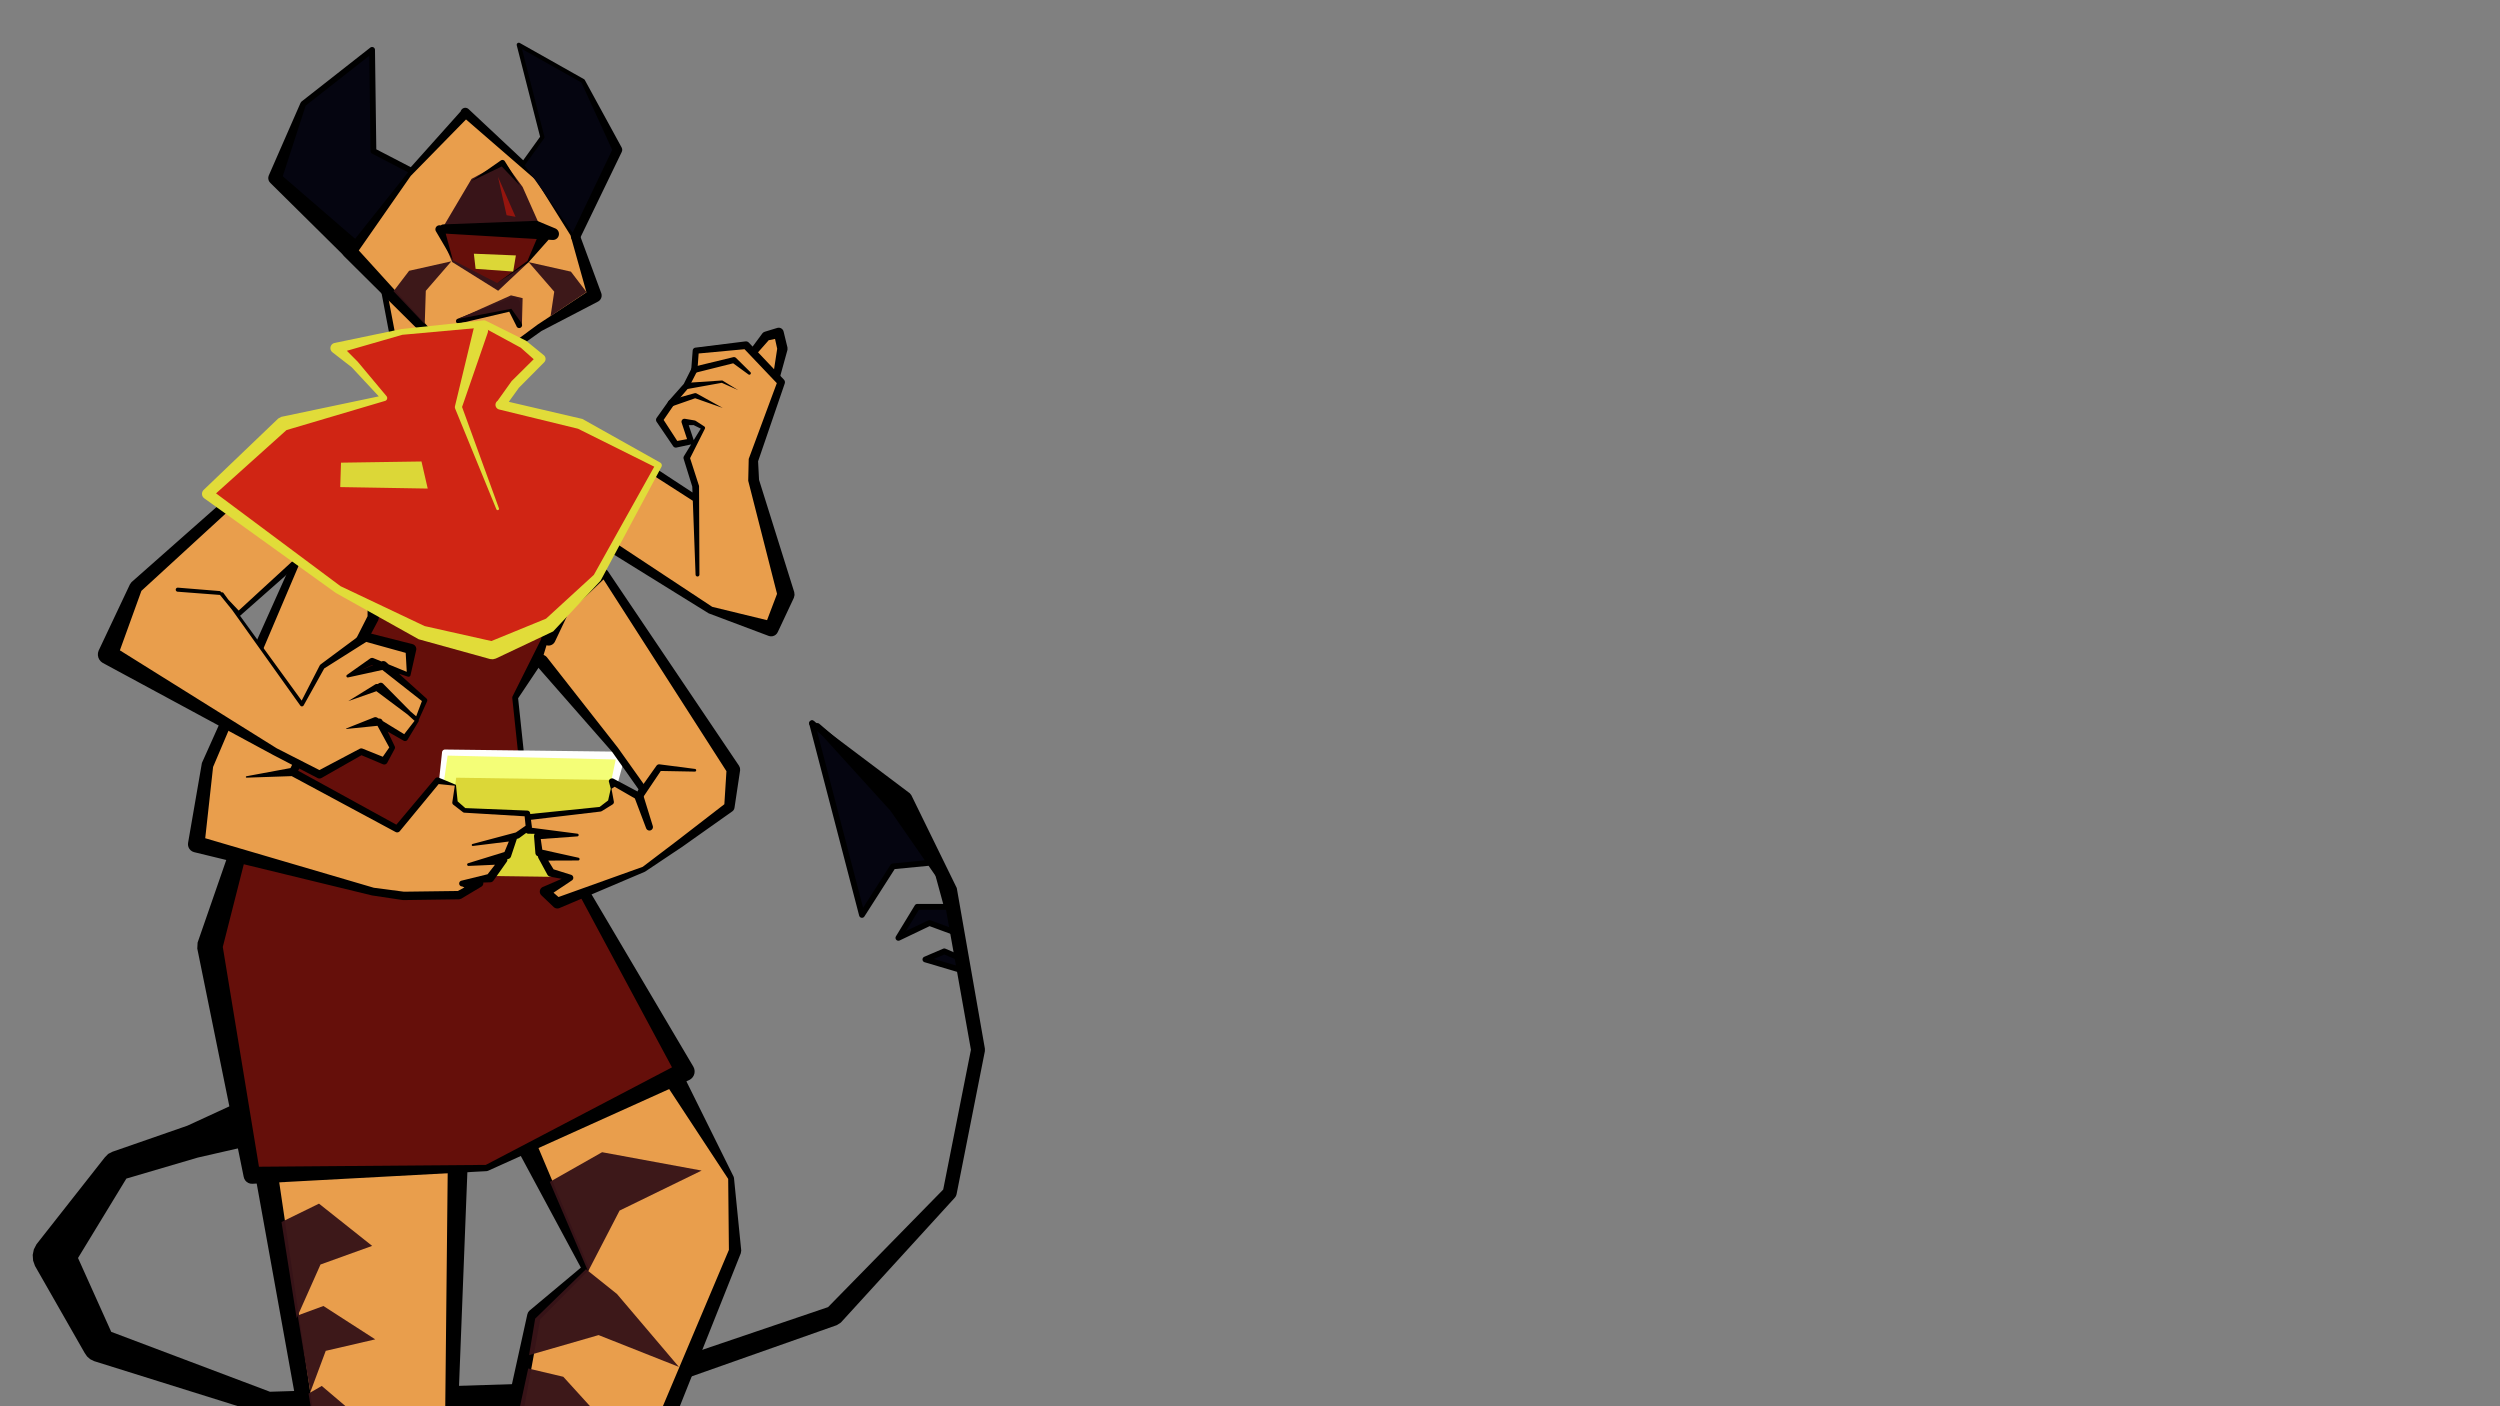 <?xml version="1.0" encoding="UTF-8"?>
<!-- Generator: Blender, SVG Export for Grease Pencil - v2.0 -->
<!DOCTYPE svg PUBLIC "-//W3C//DTD SVG 1.1//EN" "http://www.w3.org/Graphics/SVG/1.1/DTD/svg11.dtd">
<svg version="1.0" x="0px" y="0px" xmlns="http://www.w3.org/2000/svg" width="1652.773px" height="929.685px" viewBox="0 0 1652.773 929.685">
	<rect x="0" y="0" width="1652.773" height="929.685" fill="#808080" stroke="none"/>
	<g id="blender_frame_1">
		<g id="blender_object_Stroke">
			<!--Layer: Fills-->
			<g id="Fills" />
			<!--Layer: backstuff-->
			<g id="backstuff">
				<polyline points="536.842,478.168 569.853,604.857 590.373,572.739 618.031,570.062 626.06,599.504 606.432,599.504 593.942,620.024 614.462,610.21 631.413,616.456 636.766,634.299 624.276,628.946 611.785,634.299 635.874,641.436 626.952,587.906 593.942,531.699 540.411,479.953" fill="#050510" stroke="none" fill-opacity="1" />
				<path d="M538.693,477.686L538.564,477.334L538.368,477.014L538.113,476.739L537.81,476.518L537.47,476.361L537.105,476.274L536.73,476.259L536.36,476.317L536.008,476.447L535.688,476.643L535.413,476.897L535.192,477.2L535.035,477.541L534.947,477.906L534.933,478.28L534.991,478.651L568.002,605.34L568.144,605.716L568.361,606.055L568.645,606.34L568.982,606.56L569.357,606.705L569.754,606.768L570.156,606.746L570.545,606.641L570.902,606.457L571.214,606.202L571.465,605.887L591.484,574.553L616.609,572.122L623.556,597.591L606.432,597.591L605.948,597.654L605.495,597.837L605.103,598.128L604.798,598.51L592.308,619.03L592.134,619.399L592.042,619.796L592.037,620.204L592.119,620.604L592.283,620.977L592.523,621.307L592.827,621.579L593.182,621.78L593.571,621.901L593.978,621.937L594.382,621.886L594.767,621.75L614.558,612.285L629.855,617.92L633.758,630.929L625.029,627.188L624.533,627.051L624.018,627.051L623.522,627.188L611.032,632.541L610.691,632.73L610.396,632.984L610.158,633.293L609.988,633.644L609.893,634.021L609.876,634.411L609.938,634.795L610.077,635.159L610.286,635.488L610.559,635.767L610.881,635.985L611.242,636.133L635.331,643.271L635.753,643.346L636.182,643.324L636.595,643.208L636.972,643.003L637.294,642.718L637.544,642.37L637.71,641.974L637.784,641.551L637.761,641.122L628.839,587.591L599.74,528.294L541.741,478.577L541.447,478.344L541.113,478.173L540.752,478.071L540.379,478.04L540.006,478.083L539.649,478.198L539.321,478.38L539.036,478.623L538.803,478.917L538.631,479.251L538.529,479.611L538.498,479.985L538.541,480.358L538.656,480.715L538.839,481.042L539.081,481.328L588.608,535.896L625.124,588.57L633.484,638.733L617.409,633.97L624.276,631.027L636.013,636.057L636.388,636.174L636.78,636.212L637.171,636.169L637.545,636.046L637.886,635.85L638.18,635.588L638.414,635.271L638.578,634.913L638.665,634.529L638.672,634.136L638.599,633.749L633.245,615.906L633.07,615.5L632.807,615.145L632.469,614.86L632.074,614.661L615.123,608.415L614.627,608.305L614.12,608.328L613.636,608.485L598.922,615.522L607.507,601.417L626.06,601.417L626.495,601.367L626.908,601.219L627.276,600.981L627.58,600.665L627.805,600.289L627.938,599.871L627.972,599.434L627.906,599.001L619.876,569.559L619.709,569.146L619.452,568.782L619.117,568.488L618.723,568.279L618.292,568.167L617.846,568.158L590.189,570.835L589.631,570.976L589.14,571.276L588.761,571.709L570.599,600.136z" fill="#000000" stroke="none" fill-opacity="1" />
				<path d="M538.024,476.664L537.708,476.463L537.358,476.326L536.989,476.261L536.614,476.269L536.248,476.35L535.905,476.501L535.598,476.716L535.338,476.987L535.136,477.303L535,477.652L534.935,478.021L534.943,478.396L535.024,478.763L535.175,479.106L535.39,479.413L535.661,479.673L596.446,529.507L623.264,589.359L641.888,694.026L623.558,786.433L547.44,864.148L403.386,913.047L178.463,920.095L73.532,880.493L51.578,831.676L83.537,779.17L130.725,765.297L201.919,748.987L208.081,745.462L287.684,662.507L288.737,661.396L289.553,660.101L290.102,658.672L290.36,657.163L290.32,655.633L289.982,654.14L289.359,652.741L288.475,651.491L287.364,650.438L286.069,649.621L284.64,649.073L283.131,648.814L281.601,648.855L280.108,649.193L278.709,649.816L277.459,650.7L186.714,715.262L123.863,744.213L74.355,761.421L71.525,762.869L69.304,765.143L24.105,822.628L22.386,825.963L21.626,829.638L21.881,833.381L23.132,836.919L56.001,894.494L57.585,896.793L59.696,898.62L62.2,899.856L174.793,935.096L405.041,928.364L553.276,876.046L555.897,874.351L631.213,791.829L631.963,790.771L632.391,789.546L651.105,694.971L651.123,693.273L632.535,587.078L602.506,525.727L601.489,524.448z" fill="#000000" stroke="none" fill-opacity="1" />
				<polyline points="403.015,638.76 483.311,778.832 485.988,827.009 428.889,966.188 333.426,967.081 353.053,869.833 386.956,838.607 330.749,720.84 303.984,711.026 296.965,996.699 209.294,977.61 172.834,755.635" fill="#E99E4C" stroke="none" fill-opacity="1" />
				<path d="M413.183,632.932L411.85,631.06L410.178,629.484L408.231,628.265L406.083,627.449L403.818,627.068L401.522,627.136L399.283,627.651L397.187,628.593L395.315,629.925L393.74,631.597L392.52,633.544L391.705,635.692L391.323,637.957L391.392,640.254L391.906,642.493L392.848,644.588L481.413,779.394L481.883,826.317L425.137,960.65L341.114,960.728L357.192,872.164L388.584,840.375L388.976,839.908L389.239,839.358L389.354,838.76L389.315,838.151L389.125,837.572L338.379,717.199L337.197,715.372L335.588,713.908L333.659,712.903L306.51,704.136L305.012,703.759L303.468,703.705L301.948,703.975L300.517,704.557L299.24,705.426L298.173,706.543L297.363,707.859L296.847,709.314L296.647,710.846L293.712,992.559L213.065,974.028L180.569,754.364L180.172,752.88L179.494,751.501L178.559,750.281L177.405,749.267L176.075,748.497L174.62,748.002L173.097,747.8L171.563,747.9L170.078,748.296L168.7,748.975L167.48,749.909L166.466,751.064L165.696,752.394L165.201,753.849L164.999,755.372L165.098,756.906L205.05,978.307L205.335,979.291L205.845,980.179L206.55,980.922L207.411,981.477L208.379,981.813L296.251,999.975L296.984,1000.052L297.715,999.967L298.411,999.724L299.036,999.336L299.562,998.82L299.962,998.202L300.218,997.511L300.317,996.781L311.069,721.441L324.603,727.591L384.024,838.042L349.993,866.51L349.117,867.617L348.625,868.94L327.27,965.838L327.147,967.227L327.334,968.608L327.821,969.914L328.584,971.08L329.586,972.05L330.776,972.774L332.098,973.218L333.484,973.36L428.941,971.761L430.234,971.597L431.453,971.136L432.533,970.405L433.412,969.443L434.045,968.304L489.744,828.55L490.042,826.784L485.235,778.725L484.983,777.873z" fill="#000000" stroke="none" fill-opacity="1" />
				<polyline points="401.231,356.833 340.563,461.217 346.808,520.101 452.978,708.35 321.668,772.183 166.588,777.047 138.672,625.569 182.648,479.061 200.383,355.981" fill="#650F0A" stroke="none" fill-opacity="1" />
				<path d="M409.428,361.597L410.2,359.906L410.627,358.097L410.693,356.24L410.396,354.405L409.746,352.664L408.769,351.083L407.503,349.723L405.995,348.636L404.304,347.864L402.496,347.437L400.638,347.371L398.804,347.668L397.062,348.318L395.481,349.295L394.121,350.561L393.034,352.069L338.909,460.256L338.692,460.818L338.661,461.419L344.906,520.302L345.142,521.04L444.254,705.628L321.161,770.126L171.196,771.333L147.291,626.04L184.48,479.611L202.277,356.254L202.294,355.879L202.237,355.509L202.109,355.156L201.915,354.835L201.662,354.558L201.36,354.336L201.02,354.177L200.656,354.088L200.282,354.071L199.911,354.127L199.558,354.255L199.238,354.449L198.961,354.702L198.739,355.004L198.58,355.344L198.49,355.708L180.774,478.647L130.636,623.157L130.421,627.089L161.113,778.056L161.502,779.312L162.175,780.441L163.094,781.381L164.207,782.079L165.453,782.497L166.763,782.612L321.733,774.255L322.574,774.047L455.715,713.981L456.942,713.196L457.954,712.149L458.697,710.897L459.131,709.507L459.232,708.054L458.994,706.617L458.431,705.274L348.669,519.505L342.531,461.637z" fill="#000000" stroke="none" fill-opacity="1" />
			</g>
			<!--Layer: head-->
			<g id="head">
				<polyline points="297.738,196.241 303.092,261.37 266.512,258.693 253.13,188.211" fill="#E99E4C" stroke="none" fill-opacity="1" />
				<path d="M299.645,196.084L299.578,195.715L299.44,195.367L299.237,195.052L298.976,194.782L298.667,194.569L298.323,194.42L297.957,194.341L297.582,194.335L297.213,194.402L296.864,194.54L296.549,194.743L296.28,195.004L296.066,195.312L295.917,195.656L295.838,196.023L295.832,196.398L301.002,259.299L268.117,256.893L255.009,187.855L254.903,187.495L254.729,187.163L254.494,186.871L254.206,186.63L253.877,186.451L253.519,186.339L253.146,186.299L252.773,186.332L252.413,186.438L252.081,186.612L251.789,186.847L251.548,187.135L251.369,187.464L251.257,187.822L251.217,188.195L251.25,188.568L264.633,259.05L264.755,259.449L264.96,259.812L265.239,260.121L265.579,260.363L265.963,260.526L266.373,260.601L302.952,263.278L303.364,263.263L303.763,263.161L304.131,262.976L304.45,262.716L304.707,262.394L304.889,262.025L304.987,261.625L304.998,261.213z" fill="#000000" stroke="none" fill-opacity="1" />
				<polyline points="307.615,74.4 355.73,117.73 379.819,154.309 393.202,195.349 356.622,216.761 311.121,249.772 230.825,165.907 270.081,115.053 307.537,75.028" fill="#E99E4C" stroke="none" fill-opacity="1" />
				<path d="M309.72,72.063L309.223,71.697L308.665,71.435L308.067,71.288L307.451,71.259L306.842,71.352L306.262,71.561L305.734,71.88L305.279,72.295L304.913,72.792L304.651,73.35L304.503,73.948L304.475,74.564L304.568,75.173L304.777,75.753L305.096,76.281L305.511,76.736L354.267,118.987L377.171,155.584L387.717,193.266L355.379,214.637L311.349,247.243L237.202,165.568L271.54,116.294L309.833,77.177L310.208,76.688L310.481,76.135L310.64,75.539L310.68,74.924L310.599,74.313L310.401,73.729L310.092,73.196L309.686,72.732L309.197,72.357L308.644,72.085L308.048,71.926L307.433,71.885L306.822,71.966L306.238,72.165L305.704,72.473L305.241,72.88L268.684,113.746L226.994,162.949L226.407,163.931L226.066,165.023L225.992,166.164L226.187,167.291L226.641,168.341L227.329,169.255L309.739,251.094L310.092,251.384L310.503,251.582L310.95,251.677L311.406,251.663L311.846,251.542L312.244,251.32L357.97,218.825L395.51,199.292L396.335,198.674L397,197.887L397.473,196.971L397.727,195.972L397.752,194.942L397.545,193.932L382.588,153.406L357.328,116.677z" fill="#000000" stroke="none" fill-opacity="1" />
				<polyline points="270.973,112.377 246.884,99.886 245.992,32.973 200.491,68.66 181.755,117.73 230.658,163.036" fill="#050510" stroke="none" fill-opacity="1" />
				<path d="M270.093,114.075L270.441,114.214L270.81,114.283L271.184,114.278L271.551,114.2L271.896,114.052L272.205,113.84L272.467,113.571L272.671,113.257L272.811,112.909L272.879,112.54L272.874,112.165L272.797,111.798L272.649,111.454L272.437,111.145L272.168,110.883L271.854,110.678L248.782,98.715L247.905,32.947L247.861,32.564L247.741,32.197L247.55,31.862L247.295,31.572L246.987,31.339L246.639,31.173L246.265,31.08L245.88,31.063L245.499,31.125L245.138,31.262L244.812,31.468L199.311,67.155L198.704,67.978L177.635,116.156L177.381,117.171L177.372,118.216L177.61,119.234L178.081,120.168L178.758,120.965L226.182,167.866L227.211,168.647L228.371,169.211L229.62,169.539L230.909,169.616L232.188,169.441L233.408,169.019L234.522,168.368L235.488,167.511L236.268,166.483L236.833,165.322L237.16,164.073L237.238,162.785L237.062,161.506L236.641,160.286L235.989,159.171L235.133,158.205L186.938,116.519L202.089,69.838L244.131,36.864L244.972,99.912L245.048,100.42L245.256,100.891L245.583,101.288L246.004,101.584z" fill="#000000" stroke="none" fill-opacity="1" />
				<polyline points="346.004,108.159 358.568,90.691 342.972,29.625 385.407,53.543 408.227,99.047 380.559,156.597" fill="#050510" stroke="none" fill-opacity="1" />
				<path d="M344.881,107.352L344.745,107.586L344.657,107.843L344.622,108.112L344.639,108.382L344.709,108.644L344.828,108.887L344.993,109.103L345.196,109.282L345.431,109.418L345.687,109.506L345.956,109.541L346.227,109.524L346.489,109.455L346.732,109.335L346.948,109.17L347.127,108.967L359.691,91.498L359.876,91.142L359.95,90.748L359.908,90.348L345.113,32.42L384.36,54.541L404.724,99.076L377.848,155.294L377.646,155.848L377.556,156.43L377.581,157.02L377.721,157.593L377.969,158.127L378.318,158.603L378.752,159.002L379.256,159.308L379.81,159.51L380.393,159.601L380.982,159.575L381.555,159.436L382.09,159.187L382.565,158.839L382.964,158.404L383.271,157.901L411.062,100.409L411.34,99.497L411.332,98.544L411.039,97.637L386.643,52.923L386.408,52.589L386.086,52.338L343.651,28.42L343.382,28.304L343.095,28.248L342.802,28.253L342.517,28.319L342.252,28.445L342.02,28.623L341.83,28.846L341.691,29.104L341.61,29.385L341.59,29.678L341.632,29.968L357.068,90.407z" fill="#000000" stroke="none" fill-opacity="1" />
				<path d="M341.384,215.441L341.51,215.794L341.703,216.116L341.954,216.394L342.255,216.617L342.594,216.778L342.958,216.869L343.333,216.887L343.704,216.833L344.057,216.706L344.378,216.514L344.656,216.262L344.88,215.961L345.04,215.622L345.132,215.258L345.15,214.884L345.095,214.513L343.759,199.68L343.412,198.763L342.862,197.951L342.14,197.288L341.284,196.809L340.34,196.542L339.36,196.5L338.397,196.686L302.595,210.734L302.299,210.861L302.033,211.043L301.808,211.274L301.633,211.544L301.513,211.843L301.454,212.16L301.458,212.482L301.525,212.797L301.652,213.093L301.834,213.359L302.065,213.584L302.335,213.759L302.634,213.879L302.951,213.938L303.273,213.934L303.588,213.867L336.671,206.073z" fill="#000000" stroke="none" fill-opacity="1" />
			</g>
			<!--Layer: upperstuff-->
			<g id="upperstuff">
				<polygon points="294.205,497.507 285.229,569.637 393.133,571.344 410.625,499.569" fill="#F4FE77" stroke="none" fill-opacity="1" />
				<path d="M296.141,497.959L296.192,497.573L296.167,497.184L296.066,496.807L295.894,496.458L295.657,496.148L295.364,495.891L295.027,495.696L294.658,495.57L294.271,495.519L293.882,495.544L293.506,495.645L293.156,495.817L292.846,496.054L292.589,496.347L292.394,496.685L292.269,497.054L284.517,569.471L284.498,569.63L284.514,569.789L284.565,569.942L284.647,570.079L284.758,570.196L284.891,570.285L285.041,570.343L285.199,570.367L393.102,572.093L393.264,572.082L393.42,572.037L393.562,571.959L393.684,571.852L393.781,571.721L393.847,571.573L413.115,500.367L413.226,499.841L413.227,499.303L413.117,498.777L412.903,498.284L412.592,497.845L412.197,497.48L411.737,497.202L411.229,497.025L410.696,496.955L294.258,495.519L293.87,495.547L293.494,495.65L293.145,495.824L292.837,496.063L292.582,496.358L292.389,496.696L292.266,497.066L292.217,497.453L292.245,497.842L292.348,498.218L292.522,498.566L292.761,498.874L293.056,499.129L293.394,499.322L293.764,499.446L294.151,499.494L407.072,502.089L392.593,570.572L286.142,568.943z" fill="#FEFEFE" stroke="none" fill-opacity="1" />
				<polyline points="301.587,514.148 293.427,578.699 390.383,580.059 406.071,515.657" fill="#DCD737" stroke="none" fill-opacity="1" />
				<polyline points="362.647,422.098 372.258,402.566 399.54,379.004 484.867,508.728 482.155,533.562 449.304,557.836 425.746,574.648 368.464,597.106 360.221,589.452 376.942,580.314 364.21,576.993 358.101,566.183 382.241,567.95 356.334,563.828 355.157,552.641 381.652,552.052 349.269,549.109 348.68,540.277 396.96,534.978 403.948,530.196 404.026,521.436 404.615,516.725 421.689,526.146 429.344,546.753 422.867,526.146 424.854,521.509 406.553,495.658 358.101,437.239" fill="#E99E4C" stroke="none" fill-opacity="1" />
				<path d="M358.421,420.018L358.097,420.883L357.947,421.794L357.978,422.716L358.189,423.615L358.57,424.456L359.109,425.206L359.783,425.836L360.568,426.323L361.432,426.648L362.343,426.797L363.266,426.766L364.165,426.556L365.005,426.174L365.755,425.636L366.386,424.961L366.872,424.177L375.814,405.314L398.972,383.082L480.258,509.839L478.878,531.679L447.767,555.719L424.894,573.077L369.237,593.029L365.942,590.165L377.938,582.138L378.307,581.88L378.612,581.55L378.839,581.161L378.977,580.733L379.019,580.285L378.964,579.839L378.814,579.414L378.577,579.032L378.263,578.71L377.886,578.464L377.466,578.304L365.966,574.71L362.461,568.946L382.173,568.869L382.361,568.864L382.543,568.821L382.714,568.741L382.864,568.629L382.989,568.489L383.082,568.327L383.141,568.149L383.163,567.962L383.146,567.775L383.092,567.596L383.003,567.431L382.882,567.287L382.735,567.171L382.567,567.087L382.386,567.039L358.523,561.752L357.5,554.704L381.672,552.954L381.852,552.932L382.025,552.874L382.182,552.782L382.318,552.661L382.426,552.516L382.503,552.351L382.546,552.174L382.552,551.992L382.522,551.813L382.456,551.643L382.358,551.491L382.231,551.36L382.08,551.258L381.912,551.189L381.734,551.154L351.22,547.204L350.745,542.008L397.129,536.517L397.835,536.256L405.034,531.783L405.381,531.479L405.645,531.101L405.812,530.67L405.871,530.213L404.271,521.452L406.356,520.144L419.714,527.848L427.162,547.564L427.374,547.993L427.669,548.369L428.035,548.678L428.457,548.905L428.916,549.041L429.393,549.08L429.867,549.021L430.32,548.866L430.732,548.621L431.084,548.298L431.363,547.909L431.557,547.471L431.657,547.003L431.659,546.525L431.563,546.056L425.444,526.275L427.059,522.454L427.227,521.867L427.24,521.256L427.099,520.662L426.812,520.123L408.461,494.308L361.495,434.424L360.88,433.816L360.159,433.339L359.359,433.013L358.51,432.848L357.646,432.853L356.799,433.026L356.002,433.361L355.285,433.845L354.677,434.459L354.201,435.181L353.874,435.981L353.71,436.83L353.714,437.694L353.887,438.541L354.222,439.338L354.706,440.055L404.697,497.082L422.12,521.799L420.643,525.193L420.45,526.025L420.559,526.871L428.589,544.552L423.981,525.295L423.542,524.55L422.87,524.005L405.654,514.841L405.225,514.662L404.767,514.579L404.301,514.596L403.851,514.714L403.436,514.925L403.077,515.22L402.789,515.586L402.587,516.005L402.479,516.458L403.783,521.405L402.033,529.175L396.406,533.481L348.468,538.343L348.054,538.434L347.67,538.614L347.333,538.872L347.061,539.197L346.866,539.573L346.756,539.983L346.738,540.406L347.2,549.246L347.289,549.726L347.488,550.171L347.785,550.557L348.164,550.863L348.604,551.073L349.081,551.173L365.669,551.505L355.11,550.527L354.616,550.597L354.153,550.78L353.745,551.067L353.416,551.441L353.183,551.881L353.06,552.364L353.054,552.863L353.953,564.079L354.064,564.588L354.282,565.061L354.597,565.476L354.994,565.813L355.455,566.056L355.958,566.193L360.61,565.442L358.278,563.753L357.754,563.771L357.245,563.901L356.776,564.138L356.369,564.469L356.042,564.879L355.81,565.35L355.685,565.86L355.672,566.385L355.771,566.9L355.979,567.382L361.901,578.298L362.327,578.861L362.887,579.292L363.54,579.559L371.349,581.003L358.605,586.495L358.024,586.897L357.539,587.412L357.172,588.017L356.94,588.686L356.852,589.388L356.913,590.093L357.12,590.769L357.463,591.388L357.928,591.921L366.074,599.68L366.707,600.148L367.428,600.462L368.201,600.609L368.987,600.58L369.747,600.377L426.393,576.298L450.823,559.965L484.212,536.347L484.891,535.683L485.365,534.859L485.596,533.938L489.302,509.213L489.205,507.683L488.595,506.276L401.808,377.512L401.442,377.067L400.99,376.709L400.473,376.454L399.914,376.315L399.338,376.296L398.771,376.4L398.239,376.621L397.765,376.949L369.379,399.233L368.306,400.622z" fill="#000000" stroke="none" fill-opacity="1" />
				<polyline points="498.547,232.05 506.44,222.242 514.822,219.961 517.295,230.526 513.333,248.966" fill="#E99E4C" stroke="none" fill-opacity="1" />
				<path d="M496.573,230.461L496.301,230.877L496.116,231.337L496.023,231.825L496.028,232.322L496.13,232.808L496.324,233.265L496.604,233.676L496.959,234.023L497.374,234.295L497.835,234.481L498.323,234.573L498.82,234.569L499.306,234.467L499.763,234.273L500.173,233.993L500.521,233.638L508.195,224.924L512.379,224.059L513.81,230.558L511.069,248.48L511.017,248.931L511.055,249.383L511.18,249.82L511.388,250.223L511.671,250.579L512.017,250.872L512.414,251.092L512.847,251.231L513.298,251.282L513.75,251.244L514.187,251.119L514.59,250.911L514.945,250.629L515.239,250.282L515.459,249.885L515.597,249.453L520.62,231.241L520.606,229.751L518.047,219.206L517.791,218.492L517.379,217.855L516.833,217.329L516.181,216.94L515.458,216.71L514.702,216.651L513.952,216.765L505.64,219.3L504.771,219.69L504.065,220.33z" fill="#000000" stroke="none" fill-opacity="1" />
				<polyline points="461.123,379.863 459.907,321.334 453.945,302.67 464.921,282.906 459.031,279.509 452.499,278.809 456.816,291.809 446.784,293.839 435.973,277.583 443.659,266.55 453.76,254.952 459.031,244.484 459.973,231.846 493.19,228.209 516.435,252.698 497.986,304.459 498.237,317.773 519.667,392.995 509.812,415.885 469.826,403.427 384.345,348.759 418.77,302.907 459.626,329.438" fill="#E99E4C" stroke="none" fill-opacity="1" />
				<path d="M459.846,379.89L459.876,380.138L459.953,380.376L460.076,380.594L460.239,380.784L460.435,380.939L460.659,381.053L460.9,381.12L461.149,381.14L461.398,381.11L461.636,381.032L461.854,380.91L462.044,380.747L462.199,380.55L462.312,380.327L462.38,380.086L462.399,379.837L462.148,321.287L456.219,302.895L465.977,283.493L466.08,283.246L466.126,282.982L466.113,282.715L466.042,282.457L465.915,282.221L465.74,282.019L465.524,281.86L459.812,278.155L459.197,277.955L452.708,276.854L452.273,276.856L451.848,276.953L451.456,277.142L451.114,277.413L450.841,277.752L450.648,278.143L450.547,278.567L450.542,279.003L450.633,279.429L454.232,290.311L447.744,291.515L438.731,277.613L445.378,267.891L455.304,256.297L460.871,245.411L461.085,244.638L461.879,233.688L492.216,230.868L513.559,253.306L494.988,303.391L494.654,317.841L513.709,392.61L507.105,409.999L470.868,401.187L389.95,347.745L419.359,306.232L458.414,331.305L458.801,331.506L459.22,331.627L459.655,331.664L460.089,331.616L460.505,331.484L460.888,331.273L461.221,330.992L461.494,330.651L461.694,330.263L461.816,329.844L461.853,329.409L461.804,328.975L461.672,328.559L461.461,328.177L461.18,327.843L460.839,327.57L420.114,300.836L419.642,300.598L419.13,300.465L418.602,300.444L418.081,300.536L417.592,300.737L417.157,301.038L416.796,301.425L381.247,346.433L380.79,347.219L380.529,348.089L380.478,348.997L380.64,349.891L381.005,350.723L381.555,351.447L382.258,352.023L468.507,405.489L508.38,420.48L509.535,420.69L510.706,420.614L511.824,420.258L512.822,419.641L513.641,418.801L514.233,417.788L524.833,395.219L525.28,393.358L525.076,391.454L501.811,317.24L501.178,304.98L518.795,253.539L518.935,252.865L518.886,252.179L518.653,251.532L518.252,250.973L495.03,226.463L494.417,225.988L493.689,225.722L492.914,225.687L459.751,229.82L459.292,229.925L458.87,230.132L458.507,230.43L458.221,230.804L458.029,231.233L457.94,231.695L457.006,243.923L452.047,253.801L442.018,265.121L434.103,276.28L433.847,276.76L433.713,277.287L433.707,277.831L433.83,278.36L434.075,278.846L445.046,294.994L445.366,295.369L445.764,295.659L446.22,295.847L446.706,295.924L447.197,295.884L457.208,293.749L457.607,293.624L457.97,293.417L458.282,293.139L458.529,292.802L458.699,292.42L458.786,292.011L458.784,291.593L458.695,291.185L455.329,281.09L458.536,281.028L463.288,283.359L452.112,301.651L451.906,302.181L451.85,302.747L451.947,303.308L457.672,321.706z" fill="#000000" stroke="none" fill-opacity="1" />
				<polyline points="459.031,244.484 485.222,238.035 495.391,246.728" fill="#E99E4C" stroke="none" fill-opacity="1" />
				<path d="M458.538,242.484L458.157,242.618L457.81,242.825L457.51,243.095L457.268,243.418L457.094,243.783L456.994,244.174L456.972,244.577L457.03,244.977L457.165,245.358L457.371,245.705L457.641,246.005L457.964,246.247L458.329,246.422L458.72,246.521L459.124,246.543L459.523,246.485L484.713,240.181L494.738,247.491L494.9,247.604L495.08,247.683L495.272,247.725L495.469,247.729L495.663,247.695L495.847,247.623L496.013,247.517L496.155,247.38L496.267,247.219L496.346,247.039L496.389,246.846L496.393,246.649L496.358,246.455L496.286,246.272L496.18,246.106L496.044,245.964L486.497,236.543L486.111,236.285L485.675,236.125L485.214,236.072L484.753,236.129z" fill="#000000" stroke="none" fill-opacity="1" />
				<polyline points="454.434,255.113 477.337,252.298 487.988,257.913" fill="#E99E4C" stroke="none" fill-opacity="1" />
				<path d="M454.186,253.09L453.796,253.178L453.431,253.339L453.104,253.569L452.829,253.858L452.615,254.196L452.471,254.568L452.402,254.962L452.412,255.361L452.499,255.751L452.661,256.116L452.891,256.443L453.18,256.718L453.517,256.932L453.89,257.076L454.283,257.144L454.683,257.135L477.193,253.086L487.988,257.913L477.694,251.622L477.475,251.547L477.244,251.54z" fill="#000000" stroke="none" fill-opacity="1" />
				<polyline points="443.659,266.55 459.677,261.527 477.828,269.696" fill="#E99E4C" stroke="none" fill-opacity="1" />
				<path d="M443.008,264.474L442.615,264.641L442.263,264.881L441.964,265.186L441.73,265.542L441.571,265.938L441.491,266.357L441.495,266.784L441.583,267.202L441.75,267.594L441.99,267.947L442.294,268.246L442.651,268.479L443.047,268.639L443.466,268.718L443.893,268.714L444.31,268.627L459.573,263.279L477.828,269.696L460.35,260.031L459.775,259.89L459.186,259.962z" fill="#000000" stroke="none" fill-opacity="1" />
				<polyline points="246.657,363.427 246.749,408.307 193.723,510.251 163.015,513.644 193.369,510.444 262.583,548.063 289.264,516.009 301.07,519.135 300.768,530.613 307.035,535.743 348.566,537.812 349.616,546.866 341.935,552.344 312.553,558.617 339.77,553.455 335.422,565.429 309.752,571.558 332.888,568.304 323.981,580.519 305.47,584.098 316.919,583.918 303.493,591.782 266.85,592.301 246.631,589.468 129.657,558.136 137.067,505.969 205.787,348.592" fill="#E99E4C" stroke="none" fill-opacity="1" />
				<path d="M250.151,363.42L250.082,362.738L249.882,362.083L249.558,361.48L249.122,360.951L248.592,360.518L247.987,360.196L247.331,359.999L246.649,359.933L245.968,360.002L245.313,360.202L244.71,360.526L244.181,360.961L243.748,361.492L243.426,362.096L243.228,362.752L243.163,363.434L242.996,407.394L192.03,507.78L162.963,513.17L162.866,513.191L162.775,513.232L162.695,513.291L162.628,513.365L162.579,513.452L162.549,513.547L162.538,513.646L162.549,513.745L162.58,513.839L162.63,513.925L162.697,513.999L162.777,514.058L162.868,514.098L162.966,514.119L163.065,514.119L192.839,513.108L261.512,550.034L261.988,550.226L262.494,550.304L263.006,550.266L263.495,550.112L263.937,549.852L264.308,549.498L290.008,518.342L300.664,519.439L299.005,530.566L299.071,531.096L299.294,531.581L299.651,531.978L306.065,536.927L306.485,537.171L306.959,537.272L346.838,539.658L347.47,545.913L341.05,550.335L312.413,557.961L312.281,558.004L312.16,558.073L312.057,558.166L311.974,558.278L311.917,558.405L311.887,558.541L311.886,558.68L311.913,558.817L311.968,558.944L312.049,559.058L312.151,559.153L312.27,559.224L312.401,559.27L312.54,559.287L312.678,559.275L336.381,556.338L333.502,563.277L309.538,570.661L309.361,570.723L309.2,570.819L309.063,570.945L308.953,571.097L308.876,571.267L308.836,571.45L308.833,571.637L308.868,571.821L308.939,571.994L309.043,572.149L309.177,572.28L309.334,572.381L309.509,572.448L309.693,572.479L309.88,572.472L327.233,571.695L322.364,577.974L305.106,582.216L304.744,582.324L304.409,582.502L304.116,582.741L303.876,583.033L303.698,583.367L303.589,583.73L303.553,584.106L303.593,584.483L303.705,584.844L303.886,585.176L304.129,585.467L304.424,585.703L304.759,585.878L305.123,585.983L305.5,586.014L307.015,586.689L302.727,589.035L267.024,589.509L247.152,586.907L135.676,554.158L140.871,507.048L207.846,349.491L207.982,349.072L208.034,348.634L207.999,348.195L207.879,347.771L207.679,347.379L207.406,347.033L207.071,346.747L206.686,346.532L206.267,346.396L205.83,346.345L205.39,346.38L204.966,346.499L204.574,346.7L204.228,346.973L203.942,347.308L203.727,347.692L133.476,504.401L124.311,557.376L124.284,558.678L124.57,559.948L125.152,561.113L125.996,562.105L127.052,562.866L128.26,563.352L245.956,591.987L266.462,595.063L303.532,594.54L304.887,594.162L318.241,586.174L318.667,585.863L319.022,585.473L319.291,585.019L319.464,584.52L319.533,583.997L319.496,583.471L319.353,582.963L319.112,582.494L318.782,582.083L318.375,581.746L317.91,581.498L317.404,581.348L316.878,581.303L307.376,583.9L324.513,583.274L325.178,583.056L325.768,582.681L326.248,582.172L334.965,569.818L335.238,569.345L335.405,568.826L335.459,568.282L335.396,567.74L335.221,567.223L334.94,566.754L334.566,566.356L334.117,566.046L333.613,565.837L333.076,565.739L332.53,565.758L328.917,567.931L336.012,567.899L336.598,567.68L337.113,567.324L337.525,566.853L337.809,566.296L341.839,554.207L341.95,553.757L341.965,553.295L341.883,552.839L341.707,552.411L341.446,552.029L341.111,551.71L340.716,551.468L340.28,551.314L339.821,551.255L339.36,551.293L313.211,558.484L342.384,554.446L343.183,554.094L350.79,548.512L351.182,548.145L351.464,547.687L351.615,547.171L351.624,546.633L350.483,537.59L350.379,537.151L350.176,536.748L349.885,536.403L349.522,536.136L349.107,535.959L348.662,535.885L307.615,534.239L302.554,529.795L301.468,519.145L301.461,519.057L301.434,518.972L301.389,518.896L301.328,518.831L301.255,518.782L301.172,518.75L289.792,514.014L289.329,513.946L288.863,513.984L288.418,514.126L288.016,514.365L287.677,514.689L262.037,545.212L194.608,508.165L193.875,507.9L193.097,507.864L163.49,513.593L194.013,512.878L194.642,512.729L195.216,512.431L195.701,512.003L196.067,511.471L250.076,410.038L250.5,408.3z" fill="#000000" stroke="none" fill-opacity="1" />
				<polyline points="211.197,357.725 157.667,405.902 145.176,391.627 117.519,389.843 146.96,392.52 199.599,465.678 212.982,440.697 241.531,421.069 271.865,429.099 270.081,446.05 245.992,437.128 229.933,446.942 253.398,439.805 280.885,463.001 275.65,475.492 249.133,454.381 230.255,463.512 251.75,453.489 275.65,476.384 267.796,487.982 248.163,476.384 229.041,481.737 250.781,477.276 259.375,494.228 254.022,503.149 238.855,496.904 211.197,512.071 181.755,496.904 71.125,432.668 89.861,388.059 161.235,323.822 221.011,351.48" fill="#E99E4C" stroke="none" fill-opacity="1" />
				<path d="M212.734,359.432L213.037,359.099L213.27,358.714L213.423,358.291L213.491,357.846L213.47,357.396L213.362,356.959L213.171,356.551L212.904,356.188L212.572,355.885L212.186,355.652L211.763,355.499L211.318,355.431L210.868,355.452L210.431,355.56L210.023,355.751L209.661,356.018L157.801,403.646L145.836,391.05L145.664,390.898L145.458,390.797L145.233,390.752L117.605,388.499L117.326,388.51L117.056,388.579L116.805,388.701L116.585,388.873L116.405,389.086L116.273,389.332L116.194,389.6L116.173,389.879L116.209,390.155L116.301,390.419L116.446,390.657L116.637,390.861L116.866,391.021L117.123,391.13L117.397,391.184L146.459,393.398L198.526,466.45L198.725,466.67L198.969,466.84L199.244,466.952L199.537,466.999L199.834,466.979L200.118,466.894L200.377,466.747L200.596,466.547L200.764,466.302L214.347,441.919L242.104,424.37L268.212,431.618L268.906,444.158L246.756,435.066L246.11,434.932L245.453,434.996L244.845,435.251L229.443,446.141L229.289,446.258L229.163,446.404L229.069,446.574L229.012,446.758L228.994,446.951L229.015,447.143L229.076,447.327L229.173,447.495L229.302,447.638L229.458,447.753L229.634,447.833L229.823,447.875L230.016,447.878L230.206,447.841L252.76,442.909L278.938,463.471L275.149,473.537L250.504,452.659L250.086,452.397L249.62,452.234L249.13,452.18L248.639,452.236L248.174,452.399L230.255,463.512L251.328,456.042L274.069,476.552L267.212,485.38L249.325,474.417L248.76,474.179L248.153,474.1L247.547,474.184L228.991,481.559L228.956,481.573L228.924,481.593L228.897,481.62L228.876,481.652L228.862,481.687L228.856,481.724L228.857,481.762L228.866,481.799L228.882,481.833L228.905,481.863L228.934,481.888L228.967,481.907L229.003,481.918L229.04,481.922L229.078,481.919L249.546,479.835L257.346,494.155L253.076,500.294L239.675,494.913L239.055,494.76L238.418,494.796L237.819,495.016L211.159,509.103L182.953,494.717L79.252,429.942L93.477,390.628L161.852,327.909L220.006,353.652L220.449,353.807L220.914,353.872L221.382,353.845L221.837,353.727L222.259,353.523L222.634,353.24L222.946,352.889L223.184,352.485L223.338,352.042L223.403,351.577L223.376,351.108L223.259,350.654L223.054,350.231L222.772,349.857L222.421,349.545L222.017,349.307L162.684,320.691L161.921,320.441L161.121,320.374L160.327,320.494L159.583,320.794L158.927,321.258L86.965,384.841L85.87,386.383L65.19,430.175L64.768,431.66L64.71,433.202L65.022,434.714L65.685,436.108L66.661,437.305L67.893,438.234L180.504,499.06L209.997,514.401L210.596,514.622L211.231,514.692L211.864,514.606L212.457,514.369L238.987,499.287L253.154,505.258L253.673,505.402L254.211,505.422L254.739,505.314L255.227,505.085L255.647,504.748L255.977,504.322L260.899,495.142L261.079,494.732L261.151,494.291L261.111,493.845L260.96,493.424L252.795,476.255L252.527,475.845L252.177,475.502L251.762,475.243L251.3,475.079L250.814,475.018L250.327,475.064L234.145,480.501L247.84,478.847L266.808,489.655L267.189,489.828L267.598,489.915L268.016,489.913L268.424,489.821L268.803,489.644L269.135,489.391L269.405,489.072L276.655,477.065L276.786,476.814L276.854,476.539L276.857,476.256L276.795,475.98L276.67,475.725L276.49,475.507L253.228,451.946L252.819,451.639L252.349,451.438L251.844,451.355L251.334,451.394L250.848,451.553L230.255,463.512L248.845,456.965L274.892,476.444L275.129,476.592L275.395,476.682L275.674,476.709L275.952,476.671L276.213,476.571L276.445,476.413L276.635,476.207L276.772,475.962L282.374,463.626L282.483,463.232L282.49,462.825L282.395,462.428L282.203,462.068L281.927,461.768L255.194,437.678L254.614,437.301L253.959,437.078L253.27,437.024L252.588,437.142L236.719,443.896L246.229,439.562L269.606,447.331L269.908,447.406L270.218,447.41L270.521,447.344L270.802,447.211L271.045,447.018L271.239,446.776L271.373,446.496L271.44,446.193L275.217,429.452L275.206,428.658L275.01,427.888L274.64,427.186L274.115,426.59L273.466,426.133L272.728,425.841L242.31,418.126L241.445,418.026L240.587,418.175L239.807,418.56L211.973,439.23L211.412,439.856L199.434,463.185L147.708,391.982L147.526,391.794L147.299,391.664L147.044,391.603L118.861,389.947L144.756,392.48L156.472,406.947L156.737,407.188L157.05,407.364L157.394,407.465L157.752,407.487L158.105,407.427L158.436,407.29L158.728,407.082z" fill="#000000" stroke="none" fill-opacity="1" />
				<polyline points="330.749,267.615 383.388,280.105 435.414,307.657 394.986,381.814 363.76,413.04 325.396,429.991 279.003,418.393 223.688,389.843 137.147,326.499 187.108,280.106 254.022,263.154 234.394,240.85 221.903,230.144 265.62,219.438 320.043,214.085 345.916,227.467 357.514,237.281 340.563,254.232 331.641,266.723" fill="#D02514" stroke="none" fill-opacity="1" />
				<path d="M331.486,264.508L330.866,264.423L330.241,264.462L329.636,264.622L329.073,264.896L328.575,265.276L328.16,265.745L327.845,266.286L327.642,266.878L327.558,267.498L327.596,268.123L327.756,268.728L328.03,269.291L328.41,269.789L328.879,270.204L329.42,270.519L330.012,270.722L382.132,283.443L432.529,308.525L392.612,380.038L360.994,409.003L324.865,423.799L280.697,413.901L225.122,387.525L142.829,326.167L189.407,284.331L254.505,265.061L254.882,264.924L255.223,264.712L255.515,264.436L255.744,264.106L255.901,263.737L255.98,263.343L255.978,262.941L255.894,262.549L255.732,262.181L255.499,261.854L236.423,239.064L229.32,231.913L265.945,221.339L319.585,216.469L344.303,229.877L352.84,237.476L338.259,251.928L329.035,264.861L328.721,265.405L328.52,266L328.439,266.623L328.482,267.25L328.645,267.856L328.924,268.419L329.307,268.916L329.779,269.33L330.324,269.643L330.919,269.844L331.541,269.925L332.168,269.883L332.774,269.719L333.337,269.441L333.835,269.058L334.248,268.585L343.058,256.346L359.754,239.521L360.216,238.934L360.528,238.256L360.673,237.523L360.642,236.777L360.437,236.059L360.07,235.409L359.561,234.863L347.778,225.267L321.113,212.017L320.482,211.798L319.815,211.767L265.432,217.522L221.075,226.761L220.359,227.022L219.717,227.433L219.179,227.973L218.773,228.618L218.516,229.335L218.421,230.092L218.493,230.85L218.728,231.575L219.116,232.232L219.637,232.788L232.491,242.778L250.418,262.037L185.964,275.588L183.937,276.69L134.681,323.843L134.16,324.446L133.784,325.147L133.57,325.914L133.529,326.71L133.662,327.495L133.964,328.232L134.419,328.885L135.006,329.423L222.083,392.036L276.816,422.63L323.97,435.694L325.898,435.848L327.772,435.368L365.704,417.439L397.061,383.889L437.273,308.671L437.453,308.228L437.529,307.756L437.497,307.28L437.36,306.822L437.123,306.407L436.799,306.056L436.405,305.786L385.043,276.98z" fill="#E1DC39" stroke="none" fill-opacity="1" />
				<polyline points="225.438,305.875 224.933,322.015 282.767,322.999 278.646,305.088" fill="#DCD737" stroke="none" fill-opacity="1" />
				<polyline points="422.867,526.146 435.777,507.448 459.372,509.229" fill="#E99E4C" stroke="none" fill-opacity="1" />
				<path d="M420.876,524.771L420.646,525.186L420.501,525.638L420.447,526.109L420.487,526.582L420.617,527.038L420.835,527.459L421.13,527.831L421.492,528.137L421.907,528.367L422.359,528.512L422.83,528.565L423.303,528.526L423.759,528.395L424.18,528.178L424.552,527.883L424.858,527.521L436.849,509.692L459.305,510.119L459.479,510.115L459.65,510.076L459.81,510.006L459.953,509.905L460.074,509.779L460.168,509.631L460.231,509.468L460.261,509.296L460.257,509.121L460.219,508.95L460.149,508.79L460.048,508.647L459.922,508.527L459.774,508.433L459.611,508.37L459.439,508.339L435.94,505.298L435.38,505.329L434.848,505.502L434.378,505.807L434.003,506.223z" fill="#000000" stroke="none" fill-opacity="1" />
				<polyline points="317.804,218.563 303.024,269.173 329.001,336.355" fill="#D02514" stroke="none" fill-opacity="1" />
				<path d="M322.455,219.922L322.63,218.988L322.62,218.038L322.425,217.109L322.053,216.235L321.517,215.451L320.838,214.786L320.043,214.267L319.162,213.912L318.228,213.737L317.279,213.747L316.349,213.942L315.475,214.314L314.691,214.85L314.026,215.529L313.507,216.324L313.153,217.205L300.789,268.521L300.698,269.272L300.852,270.013L328.158,336.681L328.238,336.839L328.347,336.978L328.481,337.094L328.635,337.181L328.803,337.236L328.979,337.258L329.156,337.245L329.326,337.197L329.484,337.118L329.624,337.008L329.739,336.874L329.827,336.72L329.882,336.552L329.904,336.376L329.89,336.2L329.843,336.029L305.48,269.069z" fill="#E1DC39" stroke="none" fill-opacity="1" />
			</g>
			<!--Layer: eyes-->
			<g id="eyes">
				<polyline points="291.96,151.746 311.755,118.256 333.064,106.713 345.494,123.583 359.7,155.547 349.316,173.452 329.336,192.226 298.948,173.24 290.446,152.883" fill="#381418" stroke="none" fill-opacity="1" />
				<polyline points="293.099,150.756 353.435,150.756 365.563,154.669 290.512,151.607 299.391,172.028 328.691,187.122 349.112,172.916 359.766,156.046" fill="#650F0A" stroke="none" fill-opacity="1" />
				<path d="M293.099,148.353L292.63,148.399L292.179,148.536L291.764,148.758L291.4,149.057L291.101,149.421L290.879,149.836L290.742,150.287L290.696,150.756L290.742,151.225L290.879,151.676L291.101,152.091L291.4,152.455L291.764,152.754L292.179,152.976L292.63,153.113L293.099,153.159L352.644,155.786L361.644,153.971L290.621,148.931L290.022,148.974L289.448,149.149L288.927,149.448L288.486,149.855L288.147,150.35L287.927,150.909L287.836,151.502L287.88,152.101L288.056,152.675L299.391,172.028L328.691,187.122L349.432,173.376L349.585,173.215L363.007,158.093L363.344,157.421L363.543,156.697L363.598,155.948L363.505,155.202L363.268,154.489L362.897,153.836L362.406,153.267L361.813,152.806L361.141,152.469L360.417,152.269L359.668,152.215L358.922,152.308L358.209,152.544L357.556,152.916L356.988,153.407L356.526,154L348.699,172.521L328.691,187.122L299.391,172.028L294.672,154.457L365.4,158.647L366.214,158.597L366.999,158.382L367.725,158.012L368.36,157.501L368.878,156.873L369.257,156.151L369.482,155.368L369.542,154.556L369.435,153.748L369.167,152.979L368.747,152.281L368.194,151.682L367.531,151.209L366.785,150.881L354.98,145.969z" fill="#000000" stroke="none" fill-opacity="1" />
				<path d="M311.493,119.782L331.697,110.058L343.719,122.695L333.664,106.463L333.349,106.14L332.965,105.902L332.535,105.763L332.085,105.73L331.64,105.806L331.226,105.987z" fill="#000000" stroke="none" fill-opacity="1" />
				<polyline points="313.269,167.728 341.055,168.865 339.279,179.519 314.419,177.744" fill="#DCD737" stroke="none" fill-opacity="1" />
				<polyline points="334.904,142.278 329.212,116.882 340.821,143.33" fill="#94150E" stroke="none" fill-opacity="1" />
			</g>
			<!--Layer: stripes-->
			<g id="stripes">
				<polyline points="196.797,869.663 205.158,920.359 215.35,893.051 248.069,885.464 213.807,863.4" fill="#381418" stroke="none" fill-opacity="0.967" />
				<polyline points="186.106,807.878 196.118,871.439 211.891,835.979 246.036,823.67 210.891,795.738" fill="#381418" stroke="none" fill-opacity="0.967" />
				<polyline points="203.993,921.298 209.626,955.5 212.569,940.252 239.168,938.728 212.712,916.252" fill="#381418" stroke="none" fill-opacity="0.967" />
				<polyline points="387.395,839.073 353.804,871.768 349.771,895.903 395.725,882.641 448.827,903.674 407.88,855.464" fill="#381418" stroke="none" fill-opacity="0.967" />
				<polyline points="363.483,781.352 388.805,840.503 409.616,800.318 463.858,773.871 398.051,761.736" fill="#381418" stroke="none" fill-opacity="0.967" />
				<polyline points="349.207,904.712 341.871,938.589 363.352,932.427 406.709,947.931 372.407,910.199" fill="#381418" stroke="none" fill-opacity="0.967" />
				<polyline points="338.063,204.124 345.066,213.958 345.514,197.121 337.818,195.263 302.906,210.861" fill="#381418" stroke="none" fill-opacity="0.967" />
				<polyline points="260.168,192.534 280.803,214.286 281.501,192.255 298.405,172.749 270.477,179.016" fill="#381418" stroke="none" fill-opacity="0.967" />
				<polyline points="387.747,193.101 363.981,209.04 366.414,192.823 349.51,173.316 377.438,179.583" fill="#381418" stroke="none" fill-opacity="0.967" />
			</g>
		</g>
	</g>
</svg>
